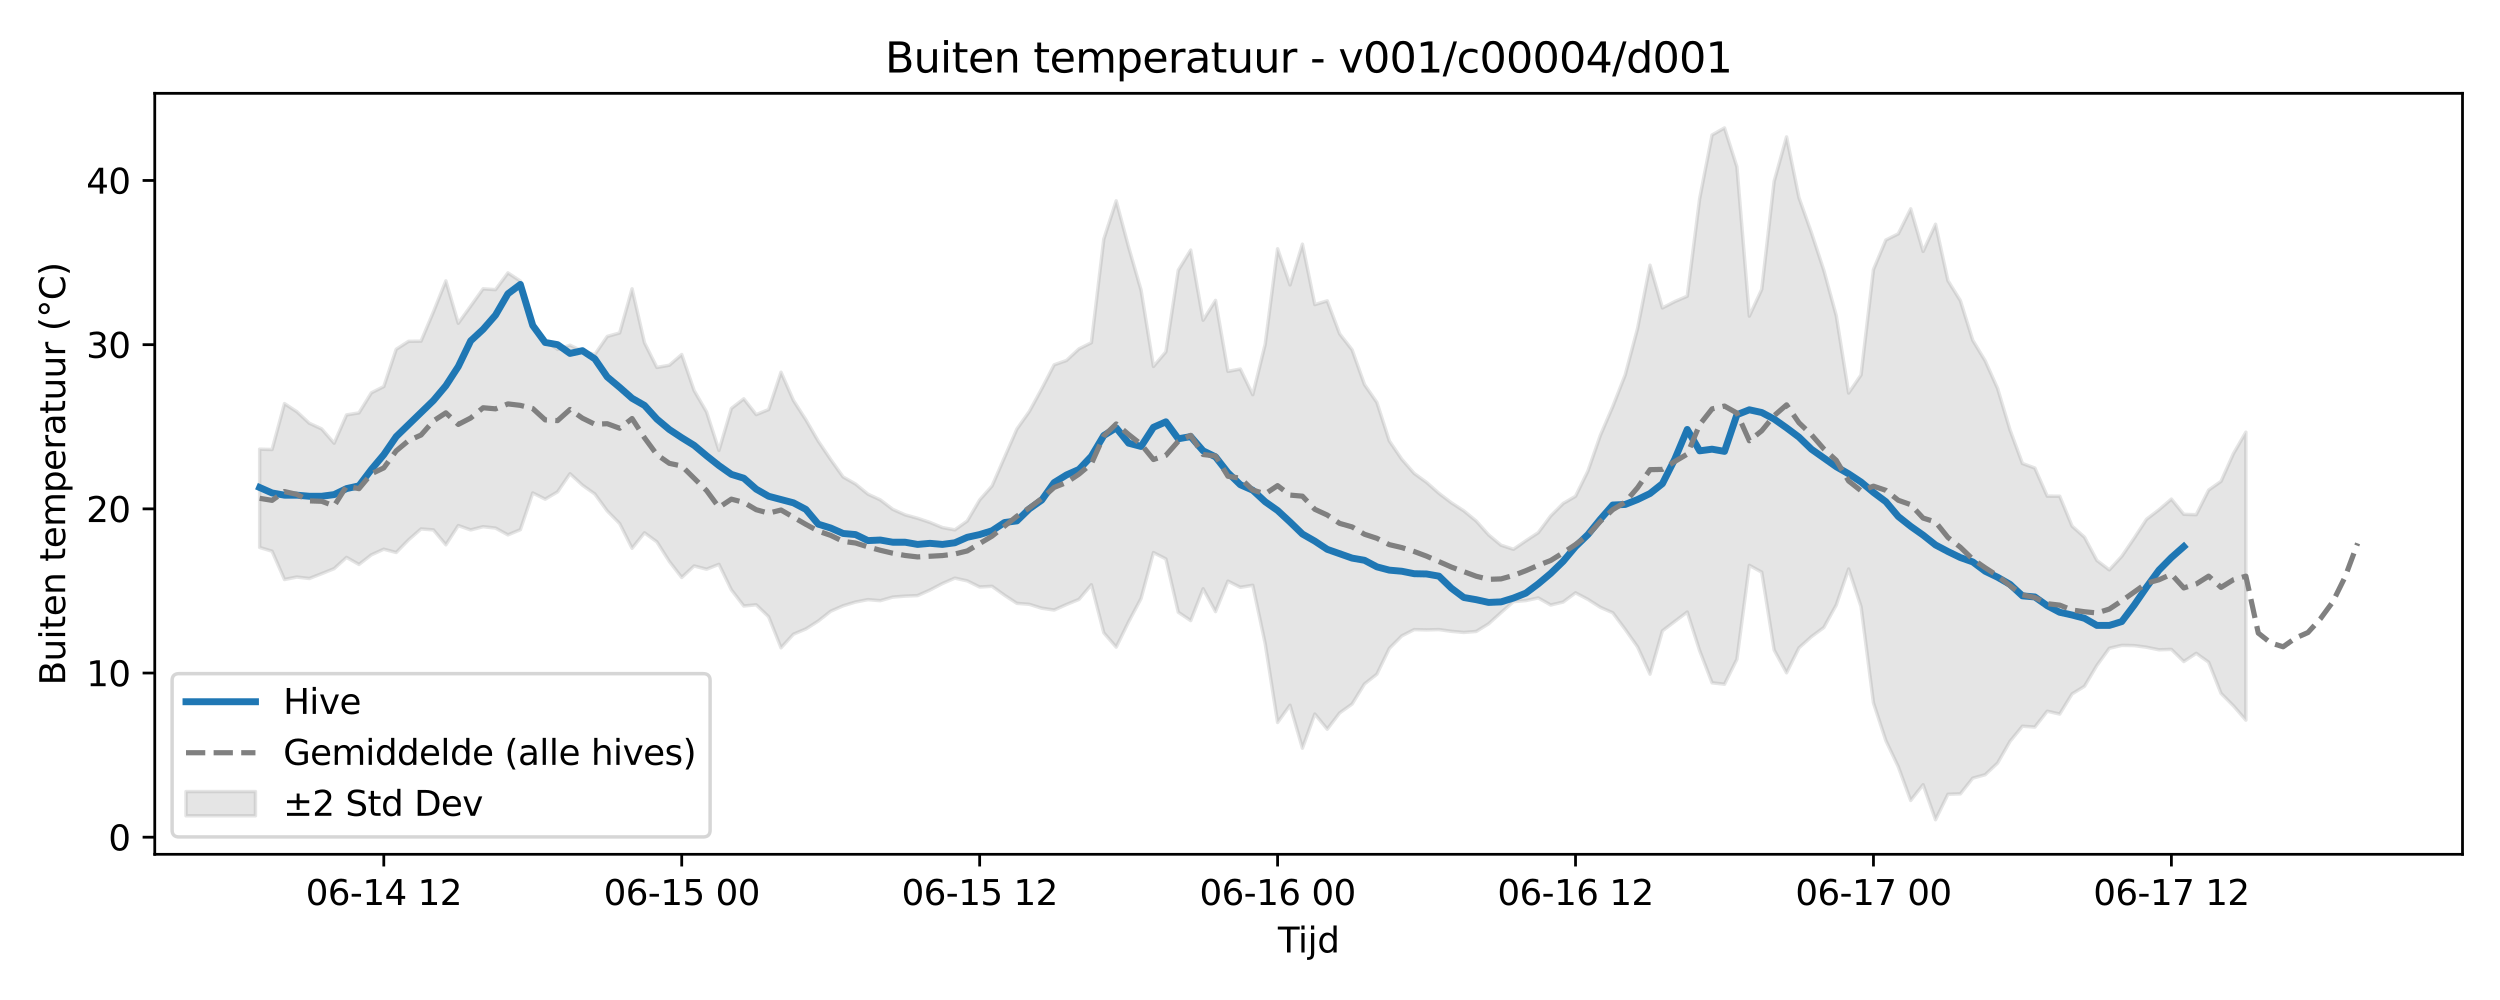 <?xml version="1.0" encoding="utf-8" standalone="no"?>
<!DOCTYPE svg PUBLIC "-//W3C//DTD SVG 1.1//EN"
  "http://www.w3.org/Graphics/SVG/1.1/DTD/svg11.dtd">
<svg xmlns:xlink="http://www.w3.org/1999/xlink" width="720pt" height="288pt" viewBox="0 0 720 288" xmlns="http://www.w3.org/2000/svg" version="1.1">
 <defs>
  <style type="text/css">*{stroke-linejoin: round; stroke-linecap: butt}</style>
 </defs>
 <g id="figure_1">
  <g id="patch_1">
   <path d="M 0 288 
L 720 288 
L 720 0 
L 0 0 
z
" style="fill: #ffffff"/>
  </g>
  <g id="axes_1">
   <g id="patch_2">
    <path d="M 44.57 246.04 
L 709.2 246.04 
L 709.2 26.88 
L 44.57 26.88 
z
" style="fill: #ffffff"/>
   </g>
   <g id="FillBetweenPolyCollection_1">
    <defs>
     <path id="md19f80cfac" d="M 74.78 -158.642 
L 74.78 -130.332 
L 78.356 -129.251 
L 81.931 -121.097 
L 85.506 -121.813 
L 89.081 -121.391 
L 92.656 -122.786 
L 96.232 -124.232 
L 99.807 -127.474 
L 103.382 -125.433 
L 106.957 -128.209 
L 110.532 -129.829 
L 114.108 -128.88 
L 117.683 -132.535 
L 121.258 -135.667 
L 124.833 -135.382 
L 128.408 -131.095 
L 131.984 -136.644 
L 135.559 -135.379 
L 139.134 -136.314 
L 142.709 -135.917 
L 146.284 -133.951 
L 149.86 -135.454 
L 153.435 -146.033 
L 157.01 -144.239 
L 160.585 -146.346 
L 164.16 -151.564 
L 167.736 -148.274 
L 171.311 -145.731 
L 174.886 -140.841 
L 178.461 -137.219 
L 182.037 -130.093 
L 185.612 -134.547 
L 189.187 -131.94 
L 192.762 -126.304 
L 196.337 -121.687 
L 199.913 -124.999 
L 203.488 -124.07 
L 207.063 -125.468 
L 210.638 -118.118 
L 214.213 -113.478 
L 217.789 -113.817 
L 221.364 -110.379 
L 224.939 -101.431 
L 228.514 -105.355 
L 232.089 -106.853 
L 235.665 -109.138 
L 239.24 -111.961 
L 242.815 -113.532 
L 246.39 -114.612 
L 249.965 -115.306 
L 253.541 -115.008 
L 257.116 -116.037 
L 260.691 -116.317 
L 264.266 -116.47 
L 267.841 -118.068 
L 271.417 -119.936 
L 274.992 -121.497 
L 278.567 -120.703 
L 282.142 -118.948 
L 285.717 -119.138 
L 289.293 -116.57 
L 292.868 -114.232 
L 296.443 -113.955 
L 300.018 -112.833 
L 303.593 -112.31 
L 307.169 -113.913 
L 310.744 -115.376 
L 314.319 -119.593 
L 317.894 -105.742 
L 321.469 -101.631 
L 325.045 -108.918 
L 328.62 -115.633 
L 332.195 -128.856 
L 335.77 -127.036 
L 339.345 -111.682 
L 342.921 -109.26 
L 346.496 -118.427 
L 350.071 -111.86 
L 353.646 -120.636 
L 357.221 -118.844 
L 360.797 -119.434 
L 364.372 -102.655 
L 367.947 -79.928 
L 371.522 -84.893 
L 375.097 -72.523 
L 378.673 -82.351 
L 382.248 -77.996 
L 385.823 -82.677 
L 389.398 -85.24 
L 392.973 -91.018 
L 396.549 -93.842 
L 400.124 -101.266 
L 403.699 -104.85 
L 407.274 -106.676 
L 410.849 -106.582 
L 414.425 -106.682 
L 418 -106.177 
L 421.575 -105.857 
L 425.15 -106.139 
L 428.725 -108.348 
L 432.301 -111.575 
L 435.876 -114.728 
L 439.451 -115.036 
L 443.026 -115.791 
L 446.601 -113.753 
L 450.177 -114.606 
L 453.752 -117.263 
L 457.327 -115.377 
L 460.902 -113.089 
L 464.477 -111.522 
L 468.053 -106.74 
L 471.628 -101.678 
L 475.203 -93.845 
L 478.778 -106.31 
L 482.353 -109.038 
L 485.929 -111.727 
L 489.504 -100.599 
L 493.079 -91.347 
L 496.654 -90.944 
L 500.229 -98.129 
L 503.805 -125.177 
L 507.38 -123.219 
L 510.955 -100.802 
L 514.53 -94.228 
L 518.105 -101.419 
L 521.681 -104.624 
L 525.256 -107.274 
L 528.831 -113.741 
L 532.406 -124.139 
L 535.981 -113.301 
L 539.557 -85.582 
L 543.132 -74.696 
L 546.707 -67.18 
L 550.282 -57.463 
L 553.857 -62.008 
L 557.433 -51.922 
L 561.008 -59.248 
L 564.583 -59.369 
L 568.158 -63.891 
L 571.733 -64.883 
L 575.309 -68.244 
L 578.884 -74.481 
L 582.459 -78.847 
L 586.034 -78.602 
L 589.61 -83.175 
L 593.185 -82.347 
L 596.76 -88.153 
L 600.335 -90.359 
L 603.91 -96.357 
L 607.486 -101.295 
L 611.061 -102.134 
L 614.636 -102.067 
L 618.211 -101.598 
L 621.786 -100.855 
L 625.362 -100.972 
L 628.937 -97.476 
L 632.512 -99.845 
L 636.087 -97.279 
L 639.662 -88.297 
L 643.238 -84.708 
L 646.813 -80.606 
L 646.813 -163.526 
L 646.813 -163.526 
L 643.238 -157.375 
L 639.662 -149.373 
L 636.087 -146.853 
L 632.512 -139.769 
L 628.937 -139.878 
L 625.362 -144.263 
L 621.786 -141.196 
L 618.211 -138.458 
L 614.636 -133.013 
L 611.061 -127.768 
L 607.486 -123.878 
L 603.91 -126.587 
L 600.335 -133.283 
L 596.76 -136.48 
L 593.185 -145.103 
L 589.61 -145.105 
L 586.034 -153.21 
L 582.459 -154.522 
L 578.884 -164.179 
L 575.309 -176.113 
L 571.733 -184.09 
L 568.158 -189.991 
L 564.583 -201.426 
L 561.008 -207.176 
L 557.433 -223.418 
L 553.857 -215.584 
L 550.282 -227.859 
L 546.707 -220.664 
L 543.132 -218.875 
L 539.557 -210.38 
L 535.981 -180.007 
L 532.406 -174.798 
L 528.831 -197.131 
L 525.256 -210.173 
L 521.681 -221.018 
L 518.105 -231.068 
L 514.53 -248.572 
L 510.955 -235.783 
L 507.38 -204.653 
L 503.805 -196.952 
L 500.229 -239.965 
L 496.654 -251.158 
L 493.079 -249.134 
L 489.504 -230.808 
L 485.929 -202.702 
L 482.353 -201.158 
L 478.778 -199.315 
L 475.203 -211.622 
L 471.628 -193.432 
L 468.053 -180.016 
L 464.477 -170.91 
L 460.902 -162.612 
L 457.327 -152.352 
L 453.752 -145.085 
L 450.177 -142.991 
L 446.601 -139.408 
L 443.026 -134.601 
L 439.451 -132.248 
L 435.876 -129.81 
L 432.301 -130.98 
L 428.725 -133.96 
L 425.15 -137.948 
L 421.575 -140.887 
L 418 -143.201 
L 414.425 -145.917 
L 410.849 -149.079 
L 407.274 -151.664 
L 403.699 -155.764 
L 400.124 -161.014 
L 396.549 -172.087 
L 392.973 -177.252 
L 389.398 -187.263 
L 385.823 -191.852 
L 382.248 -201.352 
L 378.673 -200.284 
L 375.097 -217.678 
L 371.522 -205.939 
L 367.947 -216.353 
L 364.372 -188.852 
L 360.797 -174.324 
L 357.221 -181.714 
L 353.646 -181.048 
L 350.071 -201.488 
L 346.496 -195.777 
L 342.921 -215.977 
L 339.345 -210.177 
L 335.77 -186.672 
L 332.195 -182.466 
L 328.62 -204.47 
L 325.045 -216.815 
L 321.469 -230.158 
L 317.894 -219.135 
L 314.319 -189.297 
L 310.744 -187.524 
L 307.169 -184.191 
L 303.593 -182.934 
L 300.018 -176.039 
L 296.443 -169.491 
L 292.868 -164.441 
L 289.293 -156.271 
L 285.717 -148.051 
L 282.142 -144.008 
L 278.567 -137.952 
L 274.992 -135.402 
L 271.417 -136.062 
L 267.841 -137.547 
L 264.266 -138.741 
L 260.691 -139.726 
L 257.116 -141.312 
L 253.541 -144.03 
L 249.965 -145.691 
L 246.39 -148.614 
L 242.815 -150.64 
L 239.24 -155.655 
L 235.665 -160.955 
L 232.089 -167.114 
L 228.514 -172.665 
L 224.939 -180.799 
L 221.364 -170.05 
L 217.789 -168.593 
L 214.213 -173.143 
L 210.638 -170.372 
L 207.063 -158.278 
L 203.488 -169.374 
L 199.913 -175.514 
L 196.337 -185.897 
L 192.762 -182.811 
L 189.187 -182.174 
L 185.612 -189.294 
L 182.037 -204.826 
L 178.461 -192.116 
L 174.886 -191.106 
L 171.311 -185.901 
L 167.736 -186.871 
L 164.16 -188.579 
L 160.585 -187.38 
L 157.01 -189.915 
L 153.435 -194.651 
L 149.86 -207.054 
L 146.284 -209.412 
L 142.709 -204.587 
L 139.134 -204.82 
L 135.559 -199.855 
L 131.984 -194.897 
L 128.408 -207.108 
L 124.833 -198.186 
L 121.258 -189.75 
L 117.683 -189.707 
L 114.108 -187.414 
L 110.532 -176.674 
L 106.957 -174.872 
L 103.382 -169.091 
L 99.807 -168.513 
L 96.232 -160.355 
L 92.656 -164.465 
L 89.081 -166.108 
L 85.506 -169.424 
L 81.931 -171.761 
L 78.356 -158.541 
L 74.78 -158.642 
z
" style="stroke: #808080; stroke-opacity: 0.2"/>
    </defs>
    <g clip-path="url(#p792c3e5197)">
     <use xlink:href="#md19f80cfac" x="0" y="288" style="fill: #808080; fill-opacity: 0.2; stroke: #808080; stroke-opacity: 0.2"/>
    </g>
   </g>
   <g id="matplotlib.axis_1">
    <g id="xtick_1">
     <g id="line2d_1">
      <defs>
       <path id="m7df5efacc6" d="M 0 0 
L 0 3.5 
" style="stroke: #000000; stroke-width: 0.8"/>
      </defs>
      <g>
       <use xlink:href="#m7df5efacc6" x="110.532" y="246.04" style="stroke: #000000; stroke-width: 0.8"/>
      </g>
     </g>
     <g id="text_1">
      <!-- 06-14 12 -->
      <g transform="translate(88.052 260.638) scale(0.1 -0.1)">
       <defs>
        <path id="DejaVuSans-30" d="M 2034 4250 
Q 1547 4250 1301 3770 
Q 1056 3291 1056 2328 
Q 1056 1369 1301 889 
Q 1547 409 2034 409 
Q 2525 409 2770 889 
Q 3016 1369 3016 2328 
Q 3016 3291 2770 3770 
Q 2525 4250 2034 4250 
z
M 2034 4750 
Q 2819 4750 3233 4129 
Q 3647 3509 3647 2328 
Q 3647 1150 3233 529 
Q 2819 -91 2034 -91 
Q 1250 -91 836 529 
Q 422 1150 422 2328 
Q 422 3509 836 4129 
Q 1250 4750 2034 4750 
z
" transform="scale(0.016)"/>
        <path id="DejaVuSans-36" d="M 2113 2584 
Q 1688 2584 1439 2293 
Q 1191 2003 1191 1497 
Q 1191 994 1439 701 
Q 1688 409 2113 409 
Q 2538 409 2786 701 
Q 3034 994 3034 1497 
Q 3034 2003 2786 2293 
Q 2538 2584 2113 2584 
z
M 3366 4563 
L 3366 3988 
Q 3128 4100 2886 4159 
Q 2644 4219 2406 4219 
Q 1781 4219 1451 3797 
Q 1122 3375 1075 2522 
Q 1259 2794 1537 2939 
Q 1816 3084 2150 3084 
Q 2853 3084 3261 2657 
Q 3669 2231 3669 1497 
Q 3669 778 3244 343 
Q 2819 -91 2113 -91 
Q 1303 -91 875 529 
Q 447 1150 447 2328 
Q 447 3434 972 4092 
Q 1497 4750 2381 4750 
Q 2619 4750 2861 4703 
Q 3103 4656 3366 4563 
z
" transform="scale(0.016)"/>
        <path id="DejaVuSans-2d" d="M 313 2009 
L 1997 2009 
L 1997 1497 
L 313 1497 
L 313 2009 
z
" transform="scale(0.016)"/>
        <path id="DejaVuSans-31" d="M 794 531 
L 1825 531 
L 1825 4091 
L 703 3866 
L 703 4441 
L 1819 4666 
L 2450 4666 
L 2450 531 
L 3481 531 
L 3481 0 
L 794 0 
L 794 531 
z
" transform="scale(0.016)"/>
        <path id="DejaVuSans-34" d="M 2419 4116 
L 825 1625 
L 2419 1625 
L 2419 4116 
z
M 2253 4666 
L 3047 4666 
L 3047 1625 
L 3713 1625 
L 3713 1100 
L 3047 1100 
L 3047 0 
L 2419 0 
L 2419 1100 
L 313 1100 
L 313 1709 
L 2253 4666 
z
" transform="scale(0.016)"/>
        <path id="DejaVuSans-20" transform="scale(0.016)"/>
        <path id="DejaVuSans-32" d="M 1228 531 
L 3431 531 
L 3431 0 
L 469 0 
L 469 531 
Q 828 903 1448 1529 
Q 2069 2156 2228 2338 
Q 2531 2678 2651 2914 
Q 2772 3150 2772 3378 
Q 2772 3750 2511 3984 
Q 2250 4219 1831 4219 
Q 1534 4219 1204 4116 
Q 875 4013 500 3803 
L 500 4441 
Q 881 4594 1212 4672 
Q 1544 4750 1819 4750 
Q 2544 4750 2975 4387 
Q 3406 4025 3406 3419 
Q 3406 3131 3298 2873 
Q 3191 2616 2906 2266 
Q 2828 2175 2409 1742 
Q 1991 1309 1228 531 
z
" transform="scale(0.016)"/>
       </defs>
       <use xlink:href="#DejaVuSans-30"/>
       <use xlink:href="#DejaVuSans-36" transform="translate(63.623 0)"/>
       <use xlink:href="#DejaVuSans-2d" transform="translate(127.246 0)"/>
       <use xlink:href="#DejaVuSans-31" transform="translate(163.33 0)"/>
       <use xlink:href="#DejaVuSans-34" transform="translate(226.953 0)"/>
       <use xlink:href="#DejaVuSans-20" transform="translate(290.576 0)"/>
       <use xlink:href="#DejaVuSans-31" transform="translate(322.363 0)"/>
       <use xlink:href="#DejaVuSans-32" transform="translate(385.986 0)"/>
      </g>
     </g>
    </g>
    <g id="xtick_2">
     <g id="line2d_2">
      <g>
       <use xlink:href="#m7df5efacc6" x="196.337" y="246.04" style="stroke: #000000; stroke-width: 0.8"/>
      </g>
     </g>
     <g id="text_2">
      <!-- 06-15 00 -->
      <g transform="translate(173.857 260.638) scale(0.1 -0.1)">
       <defs>
        <path id="DejaVuSans-35" d="M 691 4666 
L 3169 4666 
L 3169 4134 
L 1269 4134 
L 1269 2991 
Q 1406 3038 1543 3061 
Q 1681 3084 1819 3084 
Q 2600 3084 3056 2656 
Q 3513 2228 3513 1497 
Q 3513 744 3044 326 
Q 2575 -91 1722 -91 
Q 1428 -91 1123 -41 
Q 819 9 494 109 
L 494 744 
Q 775 591 1075 516 
Q 1375 441 1709 441 
Q 2250 441 2565 725 
Q 2881 1009 2881 1497 
Q 2881 1984 2565 2268 
Q 2250 2553 1709 2553 
Q 1456 2553 1204 2497 
Q 953 2441 691 2322 
L 691 4666 
z
" transform="scale(0.016)"/>
       </defs>
       <use xlink:href="#DejaVuSans-30"/>
       <use xlink:href="#DejaVuSans-36" transform="translate(63.623 0)"/>
       <use xlink:href="#DejaVuSans-2d" transform="translate(127.246 0)"/>
       <use xlink:href="#DejaVuSans-31" transform="translate(163.33 0)"/>
       <use xlink:href="#DejaVuSans-35" transform="translate(226.953 0)"/>
       <use xlink:href="#DejaVuSans-20" transform="translate(290.576 0)"/>
       <use xlink:href="#DejaVuSans-30" transform="translate(322.363 0)"/>
       <use xlink:href="#DejaVuSans-30" transform="translate(385.986 0)"/>
      </g>
     </g>
    </g>
    <g id="xtick_3">
     <g id="line2d_3">
      <g>
       <use xlink:href="#m7df5efacc6" x="282.142" y="246.04" style="stroke: #000000; stroke-width: 0.8"/>
      </g>
     </g>
     <g id="text_3">
      <!-- 06-15 12 -->
      <g transform="translate(259.662 260.638) scale(0.1 -0.1)">
       <use xlink:href="#DejaVuSans-30"/>
       <use xlink:href="#DejaVuSans-36" transform="translate(63.623 0)"/>
       <use xlink:href="#DejaVuSans-2d" transform="translate(127.246 0)"/>
       <use xlink:href="#DejaVuSans-31" transform="translate(163.33 0)"/>
       <use xlink:href="#DejaVuSans-35" transform="translate(226.953 0)"/>
       <use xlink:href="#DejaVuSans-20" transform="translate(290.576 0)"/>
       <use xlink:href="#DejaVuSans-31" transform="translate(322.363 0)"/>
       <use xlink:href="#DejaVuSans-32" transform="translate(385.986 0)"/>
      </g>
     </g>
    </g>
    <g id="xtick_4">
     <g id="line2d_4">
      <g>
       <use xlink:href="#m7df5efacc6" x="367.947" y="246.04" style="stroke: #000000; stroke-width: 0.8"/>
      </g>
     </g>
     <g id="text_4">
      <!-- 06-16 00 -->
      <g transform="translate(345.467 260.638) scale(0.1 -0.1)">
       <use xlink:href="#DejaVuSans-30"/>
       <use xlink:href="#DejaVuSans-36" transform="translate(63.623 0)"/>
       <use xlink:href="#DejaVuSans-2d" transform="translate(127.246 0)"/>
       <use xlink:href="#DejaVuSans-31" transform="translate(163.33 0)"/>
       <use xlink:href="#DejaVuSans-36" transform="translate(226.953 0)"/>
       <use xlink:href="#DejaVuSans-20" transform="translate(290.576 0)"/>
       <use xlink:href="#DejaVuSans-30" transform="translate(322.363 0)"/>
       <use xlink:href="#DejaVuSans-30" transform="translate(385.986 0)"/>
      </g>
     </g>
    </g>
    <g id="xtick_5">
     <g id="line2d_5">
      <g>
       <use xlink:href="#m7df5efacc6" x="453.752" y="246.04" style="stroke: #000000; stroke-width: 0.8"/>
      </g>
     </g>
     <g id="text_5">
      <!-- 06-16 12 -->
      <g transform="translate(431.271 260.638) scale(0.1 -0.1)">
       <use xlink:href="#DejaVuSans-30"/>
       <use xlink:href="#DejaVuSans-36" transform="translate(63.623 0)"/>
       <use xlink:href="#DejaVuSans-2d" transform="translate(127.246 0)"/>
       <use xlink:href="#DejaVuSans-31" transform="translate(163.33 0)"/>
       <use xlink:href="#DejaVuSans-36" transform="translate(226.953 0)"/>
       <use xlink:href="#DejaVuSans-20" transform="translate(290.576 0)"/>
       <use xlink:href="#DejaVuSans-31" transform="translate(322.363 0)"/>
       <use xlink:href="#DejaVuSans-32" transform="translate(385.986 0)"/>
      </g>
     </g>
    </g>
    <g id="xtick_6">
     <g id="line2d_6">
      <g>
       <use xlink:href="#m7df5efacc6" x="539.557" y="246.04" style="stroke: #000000; stroke-width: 0.8"/>
      </g>
     </g>
     <g id="text_6">
      <!-- 06-17 00 -->
      <g transform="translate(517.076 260.638) scale(0.1 -0.1)">
       <defs>
        <path id="DejaVuSans-37" d="M 525 4666 
L 3525 4666 
L 3525 4397 
L 1831 0 
L 1172 0 
L 2766 4134 
L 525 4134 
L 525 4666 
z
" transform="scale(0.016)"/>
       </defs>
       <use xlink:href="#DejaVuSans-30"/>
       <use xlink:href="#DejaVuSans-36" transform="translate(63.623 0)"/>
       <use xlink:href="#DejaVuSans-2d" transform="translate(127.246 0)"/>
       <use xlink:href="#DejaVuSans-31" transform="translate(163.33 0)"/>
       <use xlink:href="#DejaVuSans-37" transform="translate(226.953 0)"/>
       <use xlink:href="#DejaVuSans-20" transform="translate(290.576 0)"/>
       <use xlink:href="#DejaVuSans-30" transform="translate(322.363 0)"/>
       <use xlink:href="#DejaVuSans-30" transform="translate(385.986 0)"/>
      </g>
     </g>
    </g>
    <g id="xtick_7">
     <g id="line2d_7">
      <g>
       <use xlink:href="#m7df5efacc6" x="625.362" y="246.04" style="stroke: #000000; stroke-width: 0.8"/>
      </g>
     </g>
     <g id="text_7">
      <!-- 06-17 12 -->
      <g transform="translate(602.881 260.638) scale(0.1 -0.1)">
       <use xlink:href="#DejaVuSans-30"/>
       <use xlink:href="#DejaVuSans-36" transform="translate(63.623 0)"/>
       <use xlink:href="#DejaVuSans-2d" transform="translate(127.246 0)"/>
       <use xlink:href="#DejaVuSans-31" transform="translate(163.33 0)"/>
       <use xlink:href="#DejaVuSans-37" transform="translate(226.953 0)"/>
       <use xlink:href="#DejaVuSans-20" transform="translate(290.576 0)"/>
       <use xlink:href="#DejaVuSans-31" transform="translate(322.363 0)"/>
       <use xlink:href="#DejaVuSans-32" transform="translate(385.986 0)"/>
      </g>
     </g>
    </g>
    <g id="text_8">
     <!-- Tijd -->
     <g transform="translate(368.035 274.317) scale(0.1 -0.1)">
      <defs>
       <path id="DejaVuSans-54" d="M -19 4666 
L 3928 4666 
L 3928 4134 
L 2272 4134 
L 2272 0 
L 1638 0 
L 1638 4134 
L -19 4134 
L -19 4666 
z
" transform="scale(0.016)"/>
       <path id="DejaVuSans-69" d="M 603 3500 
L 1178 3500 
L 1178 0 
L 603 0 
L 603 3500 
z
M 603 4863 
L 1178 4863 
L 1178 4134 
L 603 4134 
L 603 4863 
z
" transform="scale(0.016)"/>
       <path id="DejaVuSans-6a" d="M 603 3500 
L 1178 3500 
L 1178 -63 
Q 1178 -731 923 -1031 
Q 669 -1331 103 -1331 
L -116 -1331 
L -116 -844 
L 38 -844 
Q 366 -844 484 -692 
Q 603 -541 603 -63 
L 603 3500 
z
M 603 4863 
L 1178 4863 
L 1178 4134 
L 603 4134 
L 603 4863 
z
" transform="scale(0.016)"/>
       <path id="DejaVuSans-64" d="M 2906 2969 
L 2906 4863 
L 3481 4863 
L 3481 0 
L 2906 0 
L 2906 525 
Q 2725 213 2448 61 
Q 2172 -91 1784 -91 
Q 1150 -91 751 415 
Q 353 922 353 1747 
Q 353 2572 751 3078 
Q 1150 3584 1784 3584 
Q 2172 3584 2448 3432 
Q 2725 3281 2906 2969 
z
M 947 1747 
Q 947 1113 1208 752 
Q 1469 391 1925 391 
Q 2381 391 2643 752 
Q 2906 1113 2906 1747 
Q 2906 2381 2643 2742 
Q 2381 3103 1925 3103 
Q 1469 3103 1208 2742 
Q 947 2381 947 1747 
z
" transform="scale(0.016)"/>
      </defs>
      <use xlink:href="#DejaVuSans-54"/>
      <use xlink:href="#DejaVuSans-69" transform="translate(57.959 0)"/>
      <use xlink:href="#DejaVuSans-6a" transform="translate(85.742 0)"/>
      <use xlink:href="#DejaVuSans-64" transform="translate(113.525 0)"/>
     </g>
    </g>
   </g>
   <g id="matplotlib.axis_2">
    <g id="ytick_1">
     <g id="line2d_8">
      <defs>
       <path id="m0d18fa9da4" d="M 0 0 
L -3.5 0 
" style="stroke: #000000; stroke-width: 0.8"/>
      </defs>
      <g>
       <use xlink:href="#m0d18fa9da4" x="44.57" y="241.117" style="stroke: #000000; stroke-width: 0.8"/>
      </g>
     </g>
     <g id="text_9">
      <!-- 0 -->
      <g transform="translate(31.207 244.916) scale(0.1 -0.1)">
       <use xlink:href="#DejaVuSans-30"/>
      </g>
     </g>
    </g>
    <g id="ytick_2">
     <g id="line2d_9">
      <g>
       <use xlink:href="#m0d18fa9da4" x="44.57" y="193.832" style="stroke: #000000; stroke-width: 0.8"/>
      </g>
     </g>
     <g id="text_10">
      <!-- 10 -->
      <g transform="translate(24.845 197.631) scale(0.1 -0.1)">
       <use xlink:href="#DejaVuSans-31"/>
       <use xlink:href="#DejaVuSans-30" transform="translate(63.623 0)"/>
      </g>
     </g>
    </g>
    <g id="ytick_3">
     <g id="line2d_10">
      <g>
       <use xlink:href="#m0d18fa9da4" x="44.57" y="146.547" style="stroke: #000000; stroke-width: 0.8"/>
      </g>
     </g>
     <g id="text_11">
      <!-- 20 -->
      <g transform="translate(24.845 150.346) scale(0.1 -0.1)">
       <use xlink:href="#DejaVuSans-32"/>
       <use xlink:href="#DejaVuSans-30" transform="translate(63.623 0)"/>
      </g>
     </g>
    </g>
    <g id="ytick_4">
     <g id="line2d_11">
      <g>
       <use xlink:href="#m0d18fa9da4" x="44.57" y="99.262" style="stroke: #000000; stroke-width: 0.8"/>
      </g>
     </g>
     <g id="text_12">
      <!-- 30 -->
      <g transform="translate(24.845 103.061) scale(0.1 -0.1)">
       <defs>
        <path id="DejaVuSans-33" d="M 2597 2516 
Q 3050 2419 3304 2112 
Q 3559 1806 3559 1356 
Q 3559 666 3084 287 
Q 2609 -91 1734 -91 
Q 1441 -91 1130 -33 
Q 819 25 488 141 
L 488 750 
Q 750 597 1062 519 
Q 1375 441 1716 441 
Q 2309 441 2620 675 
Q 2931 909 2931 1356 
Q 2931 1769 2642 2001 
Q 2353 2234 1838 2234 
L 1294 2234 
L 1294 2753 
L 1863 2753 
Q 2328 2753 2575 2939 
Q 2822 3125 2822 3475 
Q 2822 3834 2567 4026 
Q 2313 4219 1838 4219 
Q 1578 4219 1281 4162 
Q 984 4106 628 3988 
L 628 4550 
Q 988 4650 1302 4700 
Q 1616 4750 1894 4750 
Q 2613 4750 3031 4423 
Q 3450 4097 3450 3541 
Q 3450 3153 3228 2886 
Q 3006 2619 2597 2516 
z
" transform="scale(0.016)"/>
       </defs>
       <use xlink:href="#DejaVuSans-33"/>
       <use xlink:href="#DejaVuSans-30" transform="translate(63.623 0)"/>
      </g>
     </g>
    </g>
    <g id="ytick_5">
     <g id="line2d_12">
      <g>
       <use xlink:href="#m0d18fa9da4" x="44.57" y="51.977" style="stroke: #000000; stroke-width: 0.8"/>
      </g>
     </g>
     <g id="text_13">
      <!-- 40 -->
      <g transform="translate(24.845 55.776) scale(0.1 -0.1)">
       <use xlink:href="#DejaVuSans-34"/>
       <use xlink:href="#DejaVuSans-30" transform="translate(63.623 0)"/>
      </g>
     </g>
    </g>
    <g id="text_14">
     <!-- Buiten temperatuur (°C) -->
     <g transform="translate(18.765 197.355) rotate(-90) scale(0.1 -0.1)">
      <defs>
       <path id="DejaVuSans-42" d="M 1259 2228 
L 1259 519 
L 2272 519 
Q 2781 519 3026 730 
Q 3272 941 3272 1375 
Q 3272 1813 3026 2020 
Q 2781 2228 2272 2228 
L 1259 2228 
z
M 1259 4147 
L 1259 2741 
L 2194 2741 
Q 2656 2741 2882 2914 
Q 3109 3088 3109 3444 
Q 3109 3797 2882 3972 
Q 2656 4147 2194 4147 
L 1259 4147 
z
M 628 4666 
L 2241 4666 
Q 2963 4666 3353 4366 
Q 3744 4066 3744 3513 
Q 3744 3084 3544 2831 
Q 3344 2578 2956 2516 
Q 3422 2416 3680 2098 
Q 3938 1781 3938 1306 
Q 3938 681 3513 340 
Q 3088 0 2303 0 
L 628 0 
L 628 4666 
z
" transform="scale(0.016)"/>
       <path id="DejaVuSans-75" d="M 544 1381 
L 544 3500 
L 1119 3500 
L 1119 1403 
Q 1119 906 1312 657 
Q 1506 409 1894 409 
Q 2359 409 2629 706 
Q 2900 1003 2900 1516 
L 2900 3500 
L 3475 3500 
L 3475 0 
L 2900 0 
L 2900 538 
Q 2691 219 2414 64 
Q 2138 -91 1772 -91 
Q 1169 -91 856 284 
Q 544 659 544 1381 
z
M 1991 3584 
L 1991 3584 
z
" transform="scale(0.016)"/>
       <path id="DejaVuSans-74" d="M 1172 4494 
L 1172 3500 
L 2356 3500 
L 2356 3053 
L 1172 3053 
L 1172 1153 
Q 1172 725 1289 603 
Q 1406 481 1766 481 
L 2356 481 
L 2356 0 
L 1766 0 
Q 1100 0 847 248 
Q 594 497 594 1153 
L 594 3053 
L 172 3053 
L 172 3500 
L 594 3500 
L 594 4494 
L 1172 4494 
z
" transform="scale(0.016)"/>
       <path id="DejaVuSans-65" d="M 3597 1894 
L 3597 1613 
L 953 1613 
Q 991 1019 1311 708 
Q 1631 397 2203 397 
Q 2534 397 2845 478 
Q 3156 559 3463 722 
L 3463 178 
Q 3153 47 2828 -22 
Q 2503 -91 2169 -91 
Q 1331 -91 842 396 
Q 353 884 353 1716 
Q 353 2575 817 3079 
Q 1281 3584 2069 3584 
Q 2775 3584 3186 3129 
Q 3597 2675 3597 1894 
z
M 3022 2063 
Q 3016 2534 2758 2815 
Q 2500 3097 2075 3097 
Q 1594 3097 1305 2825 
Q 1016 2553 972 2059 
L 3022 2063 
z
" transform="scale(0.016)"/>
       <path id="DejaVuSans-6e" d="M 3513 2113 
L 3513 0 
L 2938 0 
L 2938 2094 
Q 2938 2591 2744 2837 
Q 2550 3084 2163 3084 
Q 1697 3084 1428 2787 
Q 1159 2491 1159 1978 
L 1159 0 
L 581 0 
L 581 3500 
L 1159 3500 
L 1159 2956 
Q 1366 3272 1645 3428 
Q 1925 3584 2291 3584 
Q 2894 3584 3203 3211 
Q 3513 2838 3513 2113 
z
" transform="scale(0.016)"/>
       <path id="DejaVuSans-6d" d="M 3328 2828 
Q 3544 3216 3844 3400 
Q 4144 3584 4550 3584 
Q 5097 3584 5394 3201 
Q 5691 2819 5691 2113 
L 5691 0 
L 5113 0 
L 5113 2094 
Q 5113 2597 4934 2840 
Q 4756 3084 4391 3084 
Q 3944 3084 3684 2787 
Q 3425 2491 3425 1978 
L 3425 0 
L 2847 0 
L 2847 2094 
Q 2847 2600 2669 2842 
Q 2491 3084 2119 3084 
Q 1678 3084 1418 2786 
Q 1159 2488 1159 1978 
L 1159 0 
L 581 0 
L 581 3500 
L 1159 3500 
L 1159 2956 
Q 1356 3278 1631 3431 
Q 1906 3584 2284 3584 
Q 2666 3584 2933 3390 
Q 3200 3197 3328 2828 
z
" transform="scale(0.016)"/>
       <path id="DejaVuSans-70" d="M 1159 525 
L 1159 -1331 
L 581 -1331 
L 581 3500 
L 1159 3500 
L 1159 2969 
Q 1341 3281 1617 3432 
Q 1894 3584 2278 3584 
Q 2916 3584 3314 3078 
Q 3713 2572 3713 1747 
Q 3713 922 3314 415 
Q 2916 -91 2278 -91 
Q 1894 -91 1617 61 
Q 1341 213 1159 525 
z
M 3116 1747 
Q 3116 2381 2855 2742 
Q 2594 3103 2138 3103 
Q 1681 3103 1420 2742 
Q 1159 2381 1159 1747 
Q 1159 1113 1420 752 
Q 1681 391 2138 391 
Q 2594 391 2855 752 
Q 3116 1113 3116 1747 
z
" transform="scale(0.016)"/>
       <path id="DejaVuSans-72" d="M 2631 2963 
Q 2534 3019 2420 3045 
Q 2306 3072 2169 3072 
Q 1681 3072 1420 2755 
Q 1159 2438 1159 1844 
L 1159 0 
L 581 0 
L 581 3500 
L 1159 3500 
L 1159 2956 
Q 1341 3275 1631 3429 
Q 1922 3584 2338 3584 
Q 2397 3584 2469 3576 
Q 2541 3569 2628 3553 
L 2631 2963 
z
" transform="scale(0.016)"/>
       <path id="DejaVuSans-61" d="M 2194 1759 
Q 1497 1759 1228 1600 
Q 959 1441 959 1056 
Q 959 750 1161 570 
Q 1363 391 1709 391 
Q 2188 391 2477 730 
Q 2766 1069 2766 1631 
L 2766 1759 
L 2194 1759 
z
M 3341 1997 
L 3341 0 
L 2766 0 
L 2766 531 
Q 2569 213 2275 61 
Q 1981 -91 1556 -91 
Q 1019 -91 701 211 
Q 384 513 384 1019 
Q 384 1609 779 1909 
Q 1175 2209 1959 2209 
L 2766 2209 
L 2766 2266 
Q 2766 2663 2505 2880 
Q 2244 3097 1772 3097 
Q 1472 3097 1187 3025 
Q 903 2953 641 2809 
L 641 3341 
Q 956 3463 1253 3523 
Q 1550 3584 1831 3584 
Q 2591 3584 2966 3190 
Q 3341 2797 3341 1997 
z
" transform="scale(0.016)"/>
       <path id="DejaVuSans-28" d="M 1984 4856 
Q 1566 4138 1362 3434 
Q 1159 2731 1159 2009 
Q 1159 1288 1364 580 
Q 1569 -128 1984 -844 
L 1484 -844 
Q 1016 -109 783 600 
Q 550 1309 550 2009 
Q 550 2706 781 3412 
Q 1013 4119 1484 4856 
L 1984 4856 
z
" transform="scale(0.016)"/>
       <path id="DejaVuSans-b0" d="M 1600 4347 
Q 1350 4347 1178 4173 
Q 1006 4000 1006 3750 
Q 1006 3503 1178 3333 
Q 1350 3163 1600 3163 
Q 1850 3163 2022 3333 
Q 2194 3503 2194 3750 
Q 2194 3997 2020 4172 
Q 1847 4347 1600 4347 
z
M 1600 4750 
Q 1800 4750 1984 4673 
Q 2169 4597 2303 4453 
Q 2447 4313 2519 4134 
Q 2591 3956 2591 3750 
Q 2591 3338 2302 3052 
Q 2013 2766 1594 2766 
Q 1172 2766 890 3047 
Q 609 3328 609 3750 
Q 609 4169 896 4459 
Q 1184 4750 1600 4750 
z
" transform="scale(0.016)"/>
       <path id="DejaVuSans-43" d="M 4122 4306 
L 4122 3641 
Q 3803 3938 3442 4084 
Q 3081 4231 2675 4231 
Q 1875 4231 1450 3742 
Q 1025 3253 1025 2328 
Q 1025 1406 1450 917 
Q 1875 428 2675 428 
Q 3081 428 3442 575 
Q 3803 722 4122 1019 
L 4122 359 
Q 3791 134 3420 21 
Q 3050 -91 2638 -91 
Q 1578 -91 968 557 
Q 359 1206 359 2328 
Q 359 3453 968 4101 
Q 1578 4750 2638 4750 
Q 3056 4750 3426 4639 
Q 3797 4528 4122 4306 
z
" transform="scale(0.016)"/>
       <path id="DejaVuSans-29" d="M 513 4856 
L 1013 4856 
Q 1481 4119 1714 3412 
Q 1947 2706 1947 2009 
Q 1947 1309 1714 600 
Q 1481 -109 1013 -844 
L 513 -844 
Q 928 -128 1133 580 
Q 1338 1288 1338 2009 
Q 1338 2731 1133 3434 
Q 928 4138 513 4856 
z
" transform="scale(0.016)"/>
      </defs>
      <use xlink:href="#DejaVuSans-42"/>
      <use xlink:href="#DejaVuSans-75" transform="translate(68.604 0)"/>
      <use xlink:href="#DejaVuSans-69" transform="translate(131.982 0)"/>
      <use xlink:href="#DejaVuSans-74" transform="translate(159.766 0)"/>
      <use xlink:href="#DejaVuSans-65" transform="translate(198.975 0)"/>
      <use xlink:href="#DejaVuSans-6e" transform="translate(260.498 0)"/>
      <use xlink:href="#DejaVuSans-20" transform="translate(323.877 0)"/>
      <use xlink:href="#DejaVuSans-74" transform="translate(355.664 0)"/>
      <use xlink:href="#DejaVuSans-65" transform="translate(394.873 0)"/>
      <use xlink:href="#DejaVuSans-6d" transform="translate(456.396 0)"/>
      <use xlink:href="#DejaVuSans-70" transform="translate(553.809 0)"/>
      <use xlink:href="#DejaVuSans-65" transform="translate(617.285 0)"/>
      <use xlink:href="#DejaVuSans-72" transform="translate(678.809 0)"/>
      <use xlink:href="#DejaVuSans-61" transform="translate(719.922 0)"/>
      <use xlink:href="#DejaVuSans-74" transform="translate(781.201 0)"/>
      <use xlink:href="#DejaVuSans-75" transform="translate(820.41 0)"/>
      <use xlink:href="#DejaVuSans-75" transform="translate(883.789 0)"/>
      <use xlink:href="#DejaVuSans-72" transform="translate(947.168 0)"/>
      <use xlink:href="#DejaVuSans-20" transform="translate(988.281 0)"/>
      <use xlink:href="#DejaVuSans-28" transform="translate(1020.068 0)"/>
      <use xlink:href="#DejaVuSans-b0" transform="translate(1059.082 0)"/>
      <use xlink:href="#DejaVuSans-43" transform="translate(1109.082 0)"/>
      <use xlink:href="#DejaVuSans-29" transform="translate(1178.906 0)"/>
     </g>
    </g>
   </g>
   <g id="line2d_13">
    <path d="M 74.78 140.4 
L 78.356 141.976 
L 81.931 142.607 
L 85.506 142.607 
L 89.081 142.922 
L 92.656 142.922 
L 96.232 142.449 
L 99.807 140.715 
L 103.382 139.927 
L 106.957 135.199 
L 110.532 130.943 
L 114.108 125.742 
L 124.833 115.339 
L 128.408 111.083 
L 131.984 105.567 
L 135.559 98.159 
L 139.134 94.849 
L 142.709 90.751 
L 146.284 84.604 
L 149.86 81.924 
L 153.435 93.746 
L 157.01 98.632 
L 160.585 99.262 
L 164.16 101.784 
L 167.736 100.996 
L 171.311 103.36 
L 174.886 108.562 
L 178.461 111.556 
L 182.037 114.709 
L 185.612 116.758 
L 189.187 120.698 
L 192.762 123.693 
L 196.337 126.057 
L 199.913 128.264 
L 203.488 131.258 
L 207.063 134.095 
L 210.638 136.617 
L 214.213 137.721 
L 217.789 140.873 
L 221.364 142.922 
L 228.514 144.813 
L 232.089 146.705 
L 235.665 150.96 
L 239.24 152.064 
L 242.815 153.64 
L 246.39 153.955 
L 249.965 155.689 
L 253.541 155.531 
L 257.116 156.162 
L 260.691 156.162 
L 264.266 156.792 
L 267.841 156.477 
L 271.417 156.792 
L 274.992 156.319 
L 278.567 154.743 
L 282.142 153.955 
L 285.717 152.852 
L 289.293 150.488 
L 292.868 150.015 
L 296.443 146.547 
L 300.018 144.025 
L 303.593 138.982 
L 307.169 136.775 
L 310.744 135.199 
L 314.319 131.416 
L 317.894 125.427 
L 321.469 123.22 
L 325.045 127.633 
L 328.62 128.579 
L 332.195 123.062 
L 335.77 121.486 
L 339.345 126.372 
L 342.921 125.742 
L 346.496 129.84 
L 350.071 131.574 
L 353.646 136.144 
L 357.221 139.612 
L 360.797 141.188 
L 364.372 144.498 
L 367.947 147.02 
L 371.522 150.33 
L 375.097 153.798 
L 378.673 155.847 
L 382.248 158.211 
L 389.398 160.733 
L 392.973 161.363 
L 396.549 163.255 
L 400.124 164.2 
L 403.699 164.515 
L 407.274 165.225 
L 410.849 165.304 
L 414.425 165.934 
L 418 169.402 
L 421.575 172.081 
L 425.15 172.711 
L 428.725 173.5 
L 432.301 173.342 
L 435.876 172.239 
L 439.451 170.82 
L 443.026 168.141 
L 446.601 165.146 
L 450.177 161.678 
L 453.752 157.423 
L 457.327 153.955 
L 460.902 149.542 
L 464.477 145.444 
L 468.053 145.286 
L 471.628 143.868 
L 475.203 142.134 
L 478.778 139.297 
L 482.353 132.204 
L 485.929 123.693 
L 489.504 129.84 
L 493.079 129.367 
L 496.654 129.997 
L 500.229 119.437 
L 503.805 118.019 
L 507.38 118.807 
L 510.955 120.698 
L 514.53 123.22 
L 518.105 125.899 
L 521.681 129.367 
L 528.831 134.411 
L 532.406 136.46 
L 535.981 138.824 
L 539.557 141.819 
L 543.132 144.498 
L 546.707 148.754 
L 550.282 151.591 
L 553.857 154.113 
L 557.433 156.95 
L 561.008 158.841 
L 564.583 160.575 
L 568.158 161.836 
L 571.733 164.515 
L 575.309 166.249 
L 578.884 168.298 
L 582.459 171.608 
L 586.034 171.923 
L 589.61 174.445 
L 593.185 176.337 
L 596.76 177.125 
L 600.335 178.07 
L 603.91 180.119 
L 607.486 180.119 
L 611.061 179.016 
L 614.636 174.288 
L 618.211 169.086 
L 621.786 164.2 
L 625.362 160.575 
L 628.937 157.423 
L 628.937 157.423 
" clip-path="url(#p792c3e5197)" style="fill: none; stroke: #1f77b4; stroke-width: 2; stroke-linecap: square"/>
   </g>
   <g id="line2d_14">
    <path d="M 74.78 143.513 
L 78.356 144.104 
L 81.931 141.571 
L 85.506 142.382 
L 89.081 144.25 
L 92.656 144.374 
L 96.232 145.707 
L 99.807 140.006 
L 103.382 140.738 
L 106.957 136.46 
L 110.532 134.748 
L 114.108 129.853 
L 117.683 126.879 
L 121.258 125.291 
L 124.833 121.216 
L 128.408 118.899 
L 131.984 122.229 
L 135.559 120.383 
L 139.134 117.433 
L 142.709 117.748 
L 146.284 116.319 
L 149.86 116.746 
L 153.435 117.658 
L 157.01 120.923 
L 160.585 121.137 
L 164.16 117.929 
L 167.736 120.428 
L 171.311 122.184 
L 174.886 122.027 
L 178.461 123.332 
L 182.037 120.54 
L 185.612 126.08 
L 189.187 130.943 
L 192.762 133.442 
L 196.337 134.208 
L 203.488 141.278 
L 207.063 146.127 
L 210.638 143.755 
L 214.213 144.69 
L 217.789 146.795 
L 221.364 147.786 
L 224.939 146.885 
L 232.089 151.017 
L 235.665 152.953 
L 239.24 154.192 
L 242.815 155.914 
L 246.39 156.387 
L 249.965 157.501 
L 253.541 158.481 
L 257.116 159.325 
L 260.691 159.978 
L 264.266 160.395 
L 271.417 160.001 
L 274.992 159.551 
L 278.567 158.672 
L 285.717 154.405 
L 292.868 148.664 
L 296.443 146.277 
L 300.018 143.564 
L 303.593 140.378 
L 307.169 138.948 
L 310.744 136.55 
L 314.319 133.555 
L 317.894 125.562 
L 321.469 122.105 
L 325.045 125.134 
L 328.62 127.948 
L 332.195 132.339 
L 335.77 131.146 
L 339.345 127.07 
L 342.921 125.382 
L 346.496 130.898 
L 350.071 131.326 
L 353.646 137.158 
L 357.221 137.721 
L 360.797 141.121 
L 364.372 142.246 
L 367.947 139.86 
L 371.522 142.584 
L 375.097 142.899 
L 378.673 146.682 
L 382.248 148.326 
L 385.823 150.735 
L 389.398 151.748 
L 392.973 153.865 
L 396.549 155.036 
L 400.124 156.86 
L 403.699 157.693 
L 407.274 158.83 
L 410.849 160.17 
L 418 163.311 
L 425.15 165.956 
L 428.725 166.846 
L 432.301 166.722 
L 435.876 165.731 
L 439.451 164.358 
L 443.026 162.804 
L 446.601 161.419 
L 450.177 159.202 
L 453.752 156.826 
L 457.327 154.135 
L 460.902 150.15 
L 464.477 146.784 
L 468.053 144.622 
L 471.628 140.445 
L 475.203 135.266 
L 478.778 135.188 
L 482.353 132.902 
L 485.929 130.786 
L 489.504 122.297 
L 493.079 117.76 
L 496.654 116.949 
L 500.229 118.953 
L 503.805 126.935 
L 507.38 124.064 
L 510.955 119.707 
L 514.53 116.6 
L 518.105 121.756 
L 521.681 125.179 
L 525.256 129.277 
L 528.831 132.564 
L 532.406 138.531 
L 535.981 141.346 
L 539.557 140.019 
L 543.132 141.214 
L 546.707 144.078 
L 550.282 145.339 
L 553.857 149.204 
L 557.433 150.33 
L 561.008 154.788 
L 564.583 157.603 
L 568.158 161.059 
L 571.733 163.513 
L 575.309 165.821 
L 578.884 168.67 
L 582.459 171.315 
L 586.034 172.094 
L 589.61 173.86 
L 593.185 174.275 
L 596.76 175.684 
L 600.335 176.179 
L 603.91 176.528 
L 607.486 175.413 
L 611.061 173.049 
L 618.211 167.972 
L 621.786 166.974 
L 625.362 165.382 
L 628.937 169.323 
L 632.512 168.193 
L 636.087 165.934 
L 639.662 169.165 
L 643.238 166.958 
L 646.813 165.934 
L 650.388 182.326 
L 653.963 185.163 
L 657.538 186.267 
L 661.114 183.745 
L 664.689 182.168 
L 668.264 178.228 
L 671.839 173.342 
L 675.414 166.092 
L 678.99 156.477 
L 678.99 156.477 
" clip-path="url(#p792c3e5197)" style="fill: none; stroke-dasharray: 5.55,2.4; stroke-dashoffset: 0; stroke: #808080; stroke-width: 1.5"/>
   </g>
   <g id="patch_3">
    <path d="M 44.57 246.04 
L 44.57 26.88 
" style="fill: none; stroke: #000000; stroke-width: 0.8; stroke-linejoin: miter; stroke-linecap: square"/>
   </g>
   <g id="patch_4">
    <path d="M 709.2 246.04 
L 709.2 26.88 
" style="fill: none; stroke: #000000; stroke-width: 0.8; stroke-linejoin: miter; stroke-linecap: square"/>
   </g>
   <g id="patch_5">
    <path d="M 44.57 246.04 
L 709.2 246.04 
" style="fill: none; stroke: #000000; stroke-width: 0.8; stroke-linejoin: miter; stroke-linecap: square"/>
   </g>
   <g id="patch_6">
    <path d="M 44.57 26.88 
L 709.2 26.88 
" style="fill: none; stroke: #000000; stroke-width: 0.8; stroke-linejoin: miter; stroke-linecap: square"/>
   </g>
   <g id="text_15">
    <!-- Buiten temperatuur - v001/c00004/d001 -->
    <g transform="translate(254.916 20.88) scale(0.12 -0.12)">
     <defs>
      <path id="DejaVuSans-76" d="M 191 3500 
L 800 3500 
L 1894 563 
L 2988 3500 
L 3597 3500 
L 2284 0 
L 1503 0 
L 191 3500 
z
" transform="scale(0.016)"/>
      <path id="DejaVuSans-2f" d="M 1625 4666 
L 2156 4666 
L 531 -594 
L 0 -594 
L 1625 4666 
z
" transform="scale(0.016)"/>
      <path id="DejaVuSans-63" d="M 3122 3366 
L 3122 2828 
Q 2878 2963 2633 3030 
Q 2388 3097 2138 3097 
Q 1578 3097 1268 2742 
Q 959 2388 959 1747 
Q 959 1106 1268 751 
Q 1578 397 2138 397 
Q 2388 397 2633 464 
Q 2878 531 3122 666 
L 3122 134 
Q 2881 22 2623 -34 
Q 2366 -91 2075 -91 
Q 1284 -91 818 406 
Q 353 903 353 1747 
Q 353 2603 823 3093 
Q 1294 3584 2113 3584 
Q 2378 3584 2631 3529 
Q 2884 3475 3122 3366 
z
" transform="scale(0.016)"/>
     </defs>
     <use xlink:href="#DejaVuSans-42"/>
     <use xlink:href="#DejaVuSans-75" transform="translate(68.604 0)"/>
     <use xlink:href="#DejaVuSans-69" transform="translate(131.982 0)"/>
     <use xlink:href="#DejaVuSans-74" transform="translate(159.766 0)"/>
     <use xlink:href="#DejaVuSans-65" transform="translate(198.975 0)"/>
     <use xlink:href="#DejaVuSans-6e" transform="translate(260.498 0)"/>
     <use xlink:href="#DejaVuSans-20" transform="translate(323.877 0)"/>
     <use xlink:href="#DejaVuSans-74" transform="translate(355.664 0)"/>
     <use xlink:href="#DejaVuSans-65" transform="translate(394.873 0)"/>
     <use xlink:href="#DejaVuSans-6d" transform="translate(456.396 0)"/>
     <use xlink:href="#DejaVuSans-70" transform="translate(553.809 0)"/>
     <use xlink:href="#DejaVuSans-65" transform="translate(617.285 0)"/>
     <use xlink:href="#DejaVuSans-72" transform="translate(678.809 0)"/>
     <use xlink:href="#DejaVuSans-61" transform="translate(719.922 0)"/>
     <use xlink:href="#DejaVuSans-74" transform="translate(781.201 0)"/>
     <use xlink:href="#DejaVuSans-75" transform="translate(820.41 0)"/>
     <use xlink:href="#DejaVuSans-75" transform="translate(883.789 0)"/>
     <use xlink:href="#DejaVuSans-72" transform="translate(947.168 0)"/>
     <use xlink:href="#DejaVuSans-20" transform="translate(988.281 0)"/>
     <use xlink:href="#DejaVuSans-2d" transform="translate(1020.068 0)"/>
     <use xlink:href="#DejaVuSans-20" transform="translate(1056.152 0)"/>
     <use xlink:href="#DejaVuSans-76" transform="translate(1087.939 0)"/>
     <use xlink:href="#DejaVuSans-30" transform="translate(1147.119 0)"/>
     <use xlink:href="#DejaVuSans-30" transform="translate(1210.742 0)"/>
     <use xlink:href="#DejaVuSans-31" transform="translate(1274.365 0)"/>
     <use xlink:href="#DejaVuSans-2f" transform="translate(1337.988 0)"/>
     <use xlink:href="#DejaVuSans-63" transform="translate(1371.68 0)"/>
     <use xlink:href="#DejaVuSans-30" transform="translate(1426.66 0)"/>
     <use xlink:href="#DejaVuSans-30" transform="translate(1490.283 0)"/>
     <use xlink:href="#DejaVuSans-30" transform="translate(1553.906 0)"/>
     <use xlink:href="#DejaVuSans-30" transform="translate(1617.529 0)"/>
     <use xlink:href="#DejaVuSans-34" transform="translate(1681.152 0)"/>
     <use xlink:href="#DejaVuSans-2f" transform="translate(1744.775 0)"/>
     <use xlink:href="#DejaVuSans-64" transform="translate(1778.467 0)"/>
     <use xlink:href="#DejaVuSans-30" transform="translate(1841.943 0)"/>
     <use xlink:href="#DejaVuSans-30" transform="translate(1905.566 0)"/>
     <use xlink:href="#DejaVuSans-31" transform="translate(1969.189 0)"/>
    </g>
   </g>
   <g id="legend_1">
    <g id="patch_7">
     <path d="M 51.57 241.04 
L 202.514 241.04 
Q 204.514 241.04 204.514 239.04 
L 204.514 196.006 
Q 204.514 194.006 202.514 194.006 
L 51.57 194.006 
Q 49.57 194.006 49.57 196.006 
L 49.57 239.04 
Q 49.57 241.04 51.57 241.04 
z
" style="fill: #ffffff; opacity: 0.8; stroke: #cccccc; stroke-linejoin: miter"/>
    </g>
    <g id="line2d_15">
     <path d="M 53.57 202.104 
L 63.57 202.104 
L 73.57 202.104 
" style="fill: none; stroke: #1f77b4; stroke-width: 2; stroke-linecap: square"/>
    </g>
    <g id="text_16">
     <!-- Hive -->
     <g transform="translate(81.57 205.604) scale(0.1 -0.1)">
      <defs>
       <path id="DejaVuSans-48" d="M 628 4666 
L 1259 4666 
L 1259 2753 
L 3553 2753 
L 3553 4666 
L 4184 4666 
L 4184 0 
L 3553 0 
L 3553 2222 
L 1259 2222 
L 1259 0 
L 628 0 
L 628 4666 
z
" transform="scale(0.016)"/>
      </defs>
      <use xlink:href="#DejaVuSans-48"/>
      <use xlink:href="#DejaVuSans-69" transform="translate(75.195 0)"/>
      <use xlink:href="#DejaVuSans-76" transform="translate(102.979 0)"/>
      <use xlink:href="#DejaVuSans-65" transform="translate(162.158 0)"/>
     </g>
    </g>
    <g id="line2d_16">
     <path d="M 53.57 216.782 
L 63.57 216.782 
L 73.57 216.782 
" style="fill: none; stroke-dasharray: 5.55,2.4; stroke-dashoffset: 0; stroke: #808080; stroke-width: 1.5"/>
    </g>
    <g id="text_17">
     <!-- Gemiddelde (alle hives) -->
     <g transform="translate(81.57 220.282) scale(0.1 -0.1)">
      <defs>
       <path id="DejaVuSans-47" d="M 3809 666 
L 3809 1919 
L 2778 1919 
L 2778 2438 
L 4434 2438 
L 4434 434 
Q 4069 175 3628 42 
Q 3188 -91 2688 -91 
Q 1594 -91 976 548 
Q 359 1188 359 2328 
Q 359 3472 976 4111 
Q 1594 4750 2688 4750 
Q 3144 4750 3555 4637 
Q 3966 4525 4313 4306 
L 4313 3634 
Q 3963 3931 3569 4081 
Q 3175 4231 2741 4231 
Q 1884 4231 1454 3753 
Q 1025 3275 1025 2328 
Q 1025 1384 1454 906 
Q 1884 428 2741 428 
Q 3075 428 3337 486 
Q 3600 544 3809 666 
z
" transform="scale(0.016)"/>
       <path id="DejaVuSans-6c" d="M 603 4863 
L 1178 4863 
L 1178 0 
L 603 0 
L 603 4863 
z
" transform="scale(0.016)"/>
       <path id="DejaVuSans-68" d="M 3513 2113 
L 3513 0 
L 2938 0 
L 2938 2094 
Q 2938 2591 2744 2837 
Q 2550 3084 2163 3084 
Q 1697 3084 1428 2787 
Q 1159 2491 1159 1978 
L 1159 0 
L 581 0 
L 581 4863 
L 1159 4863 
L 1159 2956 
Q 1366 3272 1645 3428 
Q 1925 3584 2291 3584 
Q 2894 3584 3203 3211 
Q 3513 2838 3513 2113 
z
" transform="scale(0.016)"/>
       <path id="DejaVuSans-73" d="M 2834 3397 
L 2834 2853 
Q 2591 2978 2328 3040 
Q 2066 3103 1784 3103 
Q 1356 3103 1142 2972 
Q 928 2841 928 2578 
Q 928 2378 1081 2264 
Q 1234 2150 1697 2047 
L 1894 2003 
Q 2506 1872 2764 1633 
Q 3022 1394 3022 966 
Q 3022 478 2636 193 
Q 2250 -91 1575 -91 
Q 1294 -91 989 -36 
Q 684 19 347 128 
L 347 722 
Q 666 556 975 473 
Q 1284 391 1588 391 
Q 1994 391 2212 530 
Q 2431 669 2431 922 
Q 2431 1156 2273 1281 
Q 2116 1406 1581 1522 
L 1381 1569 
Q 847 1681 609 1914 
Q 372 2147 372 2553 
Q 372 3047 722 3315 
Q 1072 3584 1716 3584 
Q 2034 3584 2315 3537 
Q 2597 3491 2834 3397 
z
" transform="scale(0.016)"/>
      </defs>
      <use xlink:href="#DejaVuSans-47"/>
      <use xlink:href="#DejaVuSans-65" transform="translate(77.49 0)"/>
      <use xlink:href="#DejaVuSans-6d" transform="translate(139.014 0)"/>
      <use xlink:href="#DejaVuSans-69" transform="translate(236.426 0)"/>
      <use xlink:href="#DejaVuSans-64" transform="translate(264.209 0)"/>
      <use xlink:href="#DejaVuSans-64" transform="translate(327.686 0)"/>
      <use xlink:href="#DejaVuSans-65" transform="translate(391.162 0)"/>
      <use xlink:href="#DejaVuSans-6c" transform="translate(452.686 0)"/>
      <use xlink:href="#DejaVuSans-64" transform="translate(480.469 0)"/>
      <use xlink:href="#DejaVuSans-65" transform="translate(543.945 0)"/>
      <use xlink:href="#DejaVuSans-20" transform="translate(605.469 0)"/>
      <use xlink:href="#DejaVuSans-28" transform="translate(637.256 0)"/>
      <use xlink:href="#DejaVuSans-61" transform="translate(676.27 0)"/>
      <use xlink:href="#DejaVuSans-6c" transform="translate(737.549 0)"/>
      <use xlink:href="#DejaVuSans-6c" transform="translate(765.332 0)"/>
      <use xlink:href="#DejaVuSans-65" transform="translate(793.115 0)"/>
      <use xlink:href="#DejaVuSans-20" transform="translate(854.639 0)"/>
      <use xlink:href="#DejaVuSans-68" transform="translate(886.426 0)"/>
      <use xlink:href="#DejaVuSans-69" transform="translate(949.805 0)"/>
      <use xlink:href="#DejaVuSans-76" transform="translate(977.588 0)"/>
      <use xlink:href="#DejaVuSans-65" transform="translate(1036.768 0)"/>
      <use xlink:href="#DejaVuSans-73" transform="translate(1098.291 0)"/>
      <use xlink:href="#DejaVuSans-29" transform="translate(1150.391 0)"/>
     </g>
    </g>
    <g id="patch_8">
     <path d="M 53.57 234.96 
L 73.57 234.96 
L 73.57 227.96 
L 53.57 227.96 
z
" style="fill: #808080; fill-opacity: 0.2; stroke: #808080; stroke-opacity: 0.2; stroke-linejoin: miter"/>
    </g>
    <g id="text_18">
     <!-- ±2 Std Dev -->
     <g transform="translate(81.57 234.96) scale(0.1 -0.1)">
      <defs>
       <path id="DejaVuSans-b1" d="M 2944 4013 
L 2944 2803 
L 4684 2803 
L 4684 2272 
L 2944 2272 
L 2944 1063 
L 2419 1063 
L 2419 2272 
L 678 2272 
L 678 2803 
L 2419 2803 
L 2419 4013 
L 2944 4013 
z
M 678 531 
L 4684 531 
L 4684 0 
L 678 0 
L 678 531 
z
" transform="scale(0.016)"/>
       <path id="DejaVuSans-53" d="M 3425 4513 
L 3425 3897 
Q 3066 4069 2747 4153 
Q 2428 4238 2131 4238 
Q 1616 4238 1336 4038 
Q 1056 3838 1056 3469 
Q 1056 3159 1242 3001 
Q 1428 2844 1947 2747 
L 2328 2669 
Q 3034 2534 3370 2195 
Q 3706 1856 3706 1288 
Q 3706 609 3251 259 
Q 2797 -91 1919 -91 
Q 1588 -91 1214 -16 
Q 841 59 441 206 
L 441 856 
Q 825 641 1194 531 
Q 1563 422 1919 422 
Q 2459 422 2753 634 
Q 3047 847 3047 1241 
Q 3047 1584 2836 1778 
Q 2625 1972 2144 2069 
L 1759 2144 
Q 1053 2284 737 2584 
Q 422 2884 422 3419 
Q 422 4038 858 4394 
Q 1294 4750 2059 4750 
Q 2388 4750 2728 4690 
Q 3069 4631 3425 4513 
z
" transform="scale(0.016)"/>
       <path id="DejaVuSans-44" d="M 1259 4147 
L 1259 519 
L 2022 519 
Q 2988 519 3436 956 
Q 3884 1394 3884 2338 
Q 3884 3275 3436 3711 
Q 2988 4147 2022 4147 
L 1259 4147 
z
M 628 4666 
L 1925 4666 
Q 3281 4666 3915 4102 
Q 4550 3538 4550 2338 
Q 4550 1131 3912 565 
Q 3275 0 1925 0 
L 628 0 
L 628 4666 
z
" transform="scale(0.016)"/>
      </defs>
      <use xlink:href="#DejaVuSans-b1"/>
      <use xlink:href="#DejaVuSans-32" transform="translate(83.789 0)"/>
      <use xlink:href="#DejaVuSans-20" transform="translate(147.412 0)"/>
      <use xlink:href="#DejaVuSans-53" transform="translate(179.199 0)"/>
      <use xlink:href="#DejaVuSans-74" transform="translate(242.676 0)"/>
      <use xlink:href="#DejaVuSans-64" transform="translate(281.885 0)"/>
      <use xlink:href="#DejaVuSans-20" transform="translate(345.361 0)"/>
      <use xlink:href="#DejaVuSans-44" transform="translate(377.148 0)"/>
      <use xlink:href="#DejaVuSans-65" transform="translate(454.15 0)"/>
      <use xlink:href="#DejaVuSans-76" transform="translate(515.674 0)"/>
     </g>
    </g>
   </g>
  </g>
 </g>
 <defs>
  <clipPath id="p792c3e5197">
   <rect x="44.57" y="26.88" width="664.63" height="219.16"/>
  </clipPath>
 </defs>
</svg>
